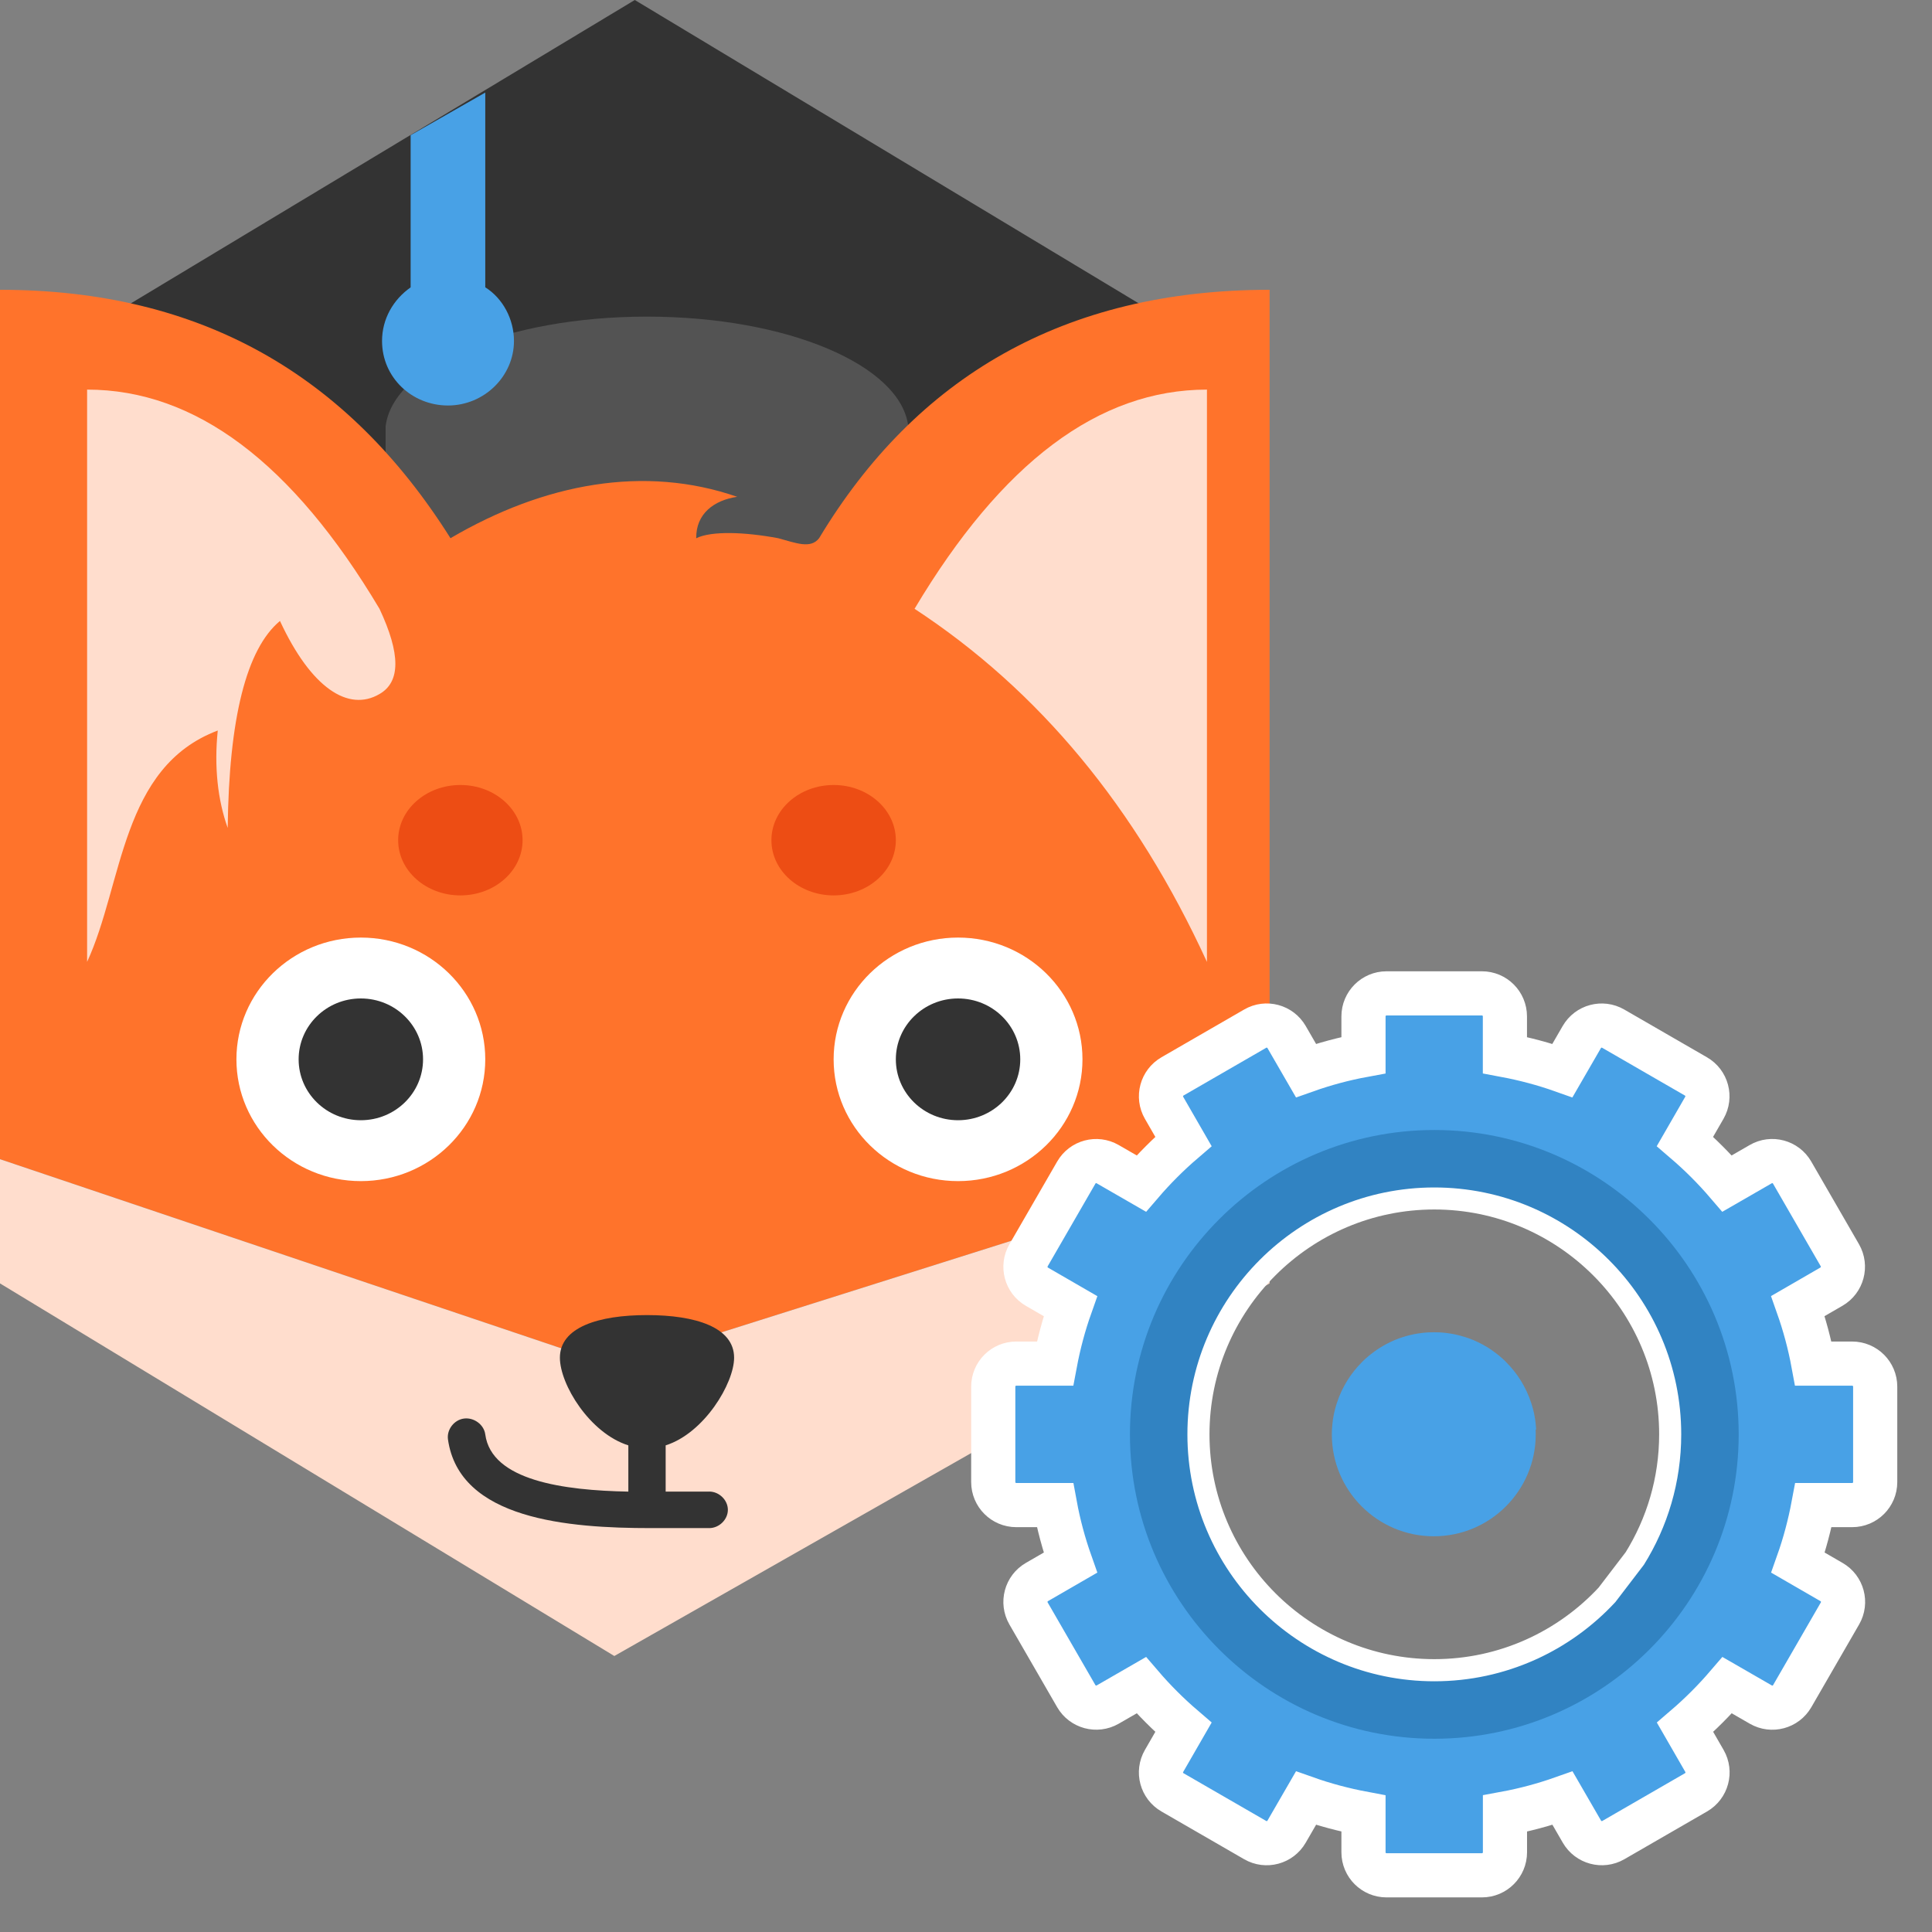 <svg height="35" viewBox="0 0 35 35" width="35" xmlns="http://www.w3.org/2000/svg"><rect x="0" y="0" width="35" height="35" fill="#808080" stroke="none"/><g fill="none"><g><path d="m7.667 10.5c2.176-1.327 4.038-1.664 6.133-1.5-.824.488-1.165.736-1.533.75.664.3 1.277.323 2.3.75-.07-.202.203-.112.767 0 1.093-2.721 3.25-4.294 6.133-4.5l-9.967-6-9.967 6c2.815.206 4.927 1.712 6.133 4.5z" fill="#333"/><path d="m8.092 10.125c1.984-1.125 2.245-1.369 3.958-.883-.451.154.798.31.573.685.518-.066 1.127-.044 1.803.11.27.066.541.154.811.265.361-.684.766-1.279 1.217-1.809v-.772c-.135-1.103-2.186-1.985-4.734-1.985-2.547 0-4.598.882-4.734 1.985v.772c.406.485.766 1.015 1.105 1.632z" fill="#535353"/><path d="m14.839 9.75c-.154.198-.419.087-.742 0-.606-.113-1.204-.135-1.484 0-.007-.445.325-.689.742-.75-1.678-.581-3.491-.249-5.194.75-1.858-2.949-4.512-4.5-8.161-4.5v15.75l11.129 3.75 11.871-3.75v-15.75c-3.737 0-6.413 1.595-8.161 4.5z" fill="#ff732b"/><g fill="#ffddcd"><path d="m0 21 11.129 3.75 11.871-3.75v2.25l-11.871 6.75-11.129-6.75z"/><path d="m1.578 17.426v-10.368c1.961 0 3.719 1.324 5.297 3.971.383.816.383 1.324 0 1.544-.564.331-1.24-.11-1.803-1.324-.609.507-.924 1.765-.947 3.75-.18-.507-.248-1.103-.18-1.765-1.758.662-1.713 2.779-2.367 4.191z"/><path d="m21.865 17.426v-10.368c-1.961 0-3.719 1.324-5.297 3.971 2.254 1.478 4.012 3.596 5.297 6.397z"/></g><ellipse cx="6.537" cy="19.191" fill="#fff" rx="2.254" ry="2.206"/><ellipse cx="17.356" cy="19.191" fill="#fff" rx="2.254" ry="2.206"/><ellipse cx="6.537" cy="19.191" fill="#333" rx="1.127" ry="1.103"/><ellipse cx="17.356" cy="19.191" fill="#333" rx="1.127" ry="1.103"/><ellipse cx="15.102" cy="15.221" fill="#ed4d14" rx="1.127" ry="1"/><ellipse cx="8.34" cy="15.221" fill="#ed4d14" rx="1.127" ry="1"/><path d="m12.848 27.022h-.789v-.838c.699-.221 1.24-1.125 1.24-1.588 0-.551-.699-.772-1.578-.772-.879 0-1.578.221-1.578.772 0 .485.541 1.368 1.24 1.588v.838c-1.172-.022-2.479-.199-2.592-1.037-.023-.176-.203-.309-.383-.287s-.316.199-.293.375c.203 1.456 2.186 1.61 3.674 1.61h1.059c.18 0 .338-.154.338-.331s-.158-.331-.338-.331z" fill="#333"/><path d="m8.791 5.206v-3.529l-1.352.772v2.757c-.316.221-.518.574-.518.971 0 .662.541 1.169 1.195 1.169s1.195-.529 1.195-1.169c0-.397-.203-.772-.518-.971z" fill="#48a1e6"/></g><g transform="translate(18 18)"><path d="m15.552 6.703h-.702c-.066-.358-.16-.706-.279-1.043l.607-.351c.199-.115.267-.37.153-.569l-.865-1.498c-.115-.199-.37-.268-.569-.152l-.609.351c-.234-.273-.489-.528-.763-.763l.351-.609c.115-.199.047-.454-.153-.569l-1.498-.865c-.199-.115-.454-.047-.569.152l-.351.607c-.336-.119-.685-.212-1.042-.279v-.702c0-.23-.186-.417-.416-.417h-1.729c-.23 0-.417.187-.417.417v.702c-.358.066-.706.16-1.042.279l-.351-.607c-.115-.199-.37-.268-.569-.152l-1.498.865c-.199.115-.268.37-.153.569l.351.609c-.273.234-.528.489-.763.763l-.609-.351c-.199-.115-.454-.047-.569.153l-.865 1.498c-.115.199-.047.454.152.569l.607.351c-.119.336-.212.685-.279 1.042h-.702c-.23 0-.417.186-.417.417v1.729c0 .23.187.417.417.417h.702c.066.358.16.706.279 1.043l-.607.351c-.199.115-.267.37-.152.569l.865 1.498c.115.199.37.267.569.153l.609-.351c.234.273.489.528.763.763l-.351.609c-.115.199-.047.454.153.569l1.498.865c.199.115.454.047.569-.153l.351-.607c.336.119.685.212 1.042.279v.702c0 .23.187.417.417.417h1.729c.23 0 .417-.187.417-.417v-.702c.358-.066.706-.16 1.043-.279l.351.607c.115.199.37.268.569.153l1.498-.865c.199-.115.268-.37.153-.569l-.351-.609c.273-.234.528-.489.763-.763l.609.351c.199.115.454.047.569-.153l.865-1.498c.115-.199.047-.454-.153-.569l-.607-.351c.119-.336.212-.685.279-1.043h.702c.23 0 .417-.186.417-.417v-1.729c-0-.23-.187-.417-.417-.417zm-3.771 3.643-.516.675c-.818.883-1.986 1.436-3.281 1.436-2.466 0-4.473-2.006-4.473-4.473 0-2.466 2.006-4.473 4.473-4.473 2.466 0 4.473 2.006 4.473 4.473 0 .866-.248 1.676-.676 2.362z" fill="#48a1e6" stroke="#fff" stroke-width=".8"/><path d="m7.984 13.499c-3.041 0-5.514-2.474-5.514-5.514 0-3.041 2.474-5.514 5.514-5.514 3.041 0 5.514 2.474 5.514 5.514 0 3.041-2.474 5.514-5.514 5.514zm3.797-3.152c.428-.686.676-1.495.676-2.362 0-2.466-2.006-4.473-4.473-4.473-2.466 0-4.473 2.006-4.473 4.473 0 2.466 2.006 4.473 4.473 4.473 1.295 0 2.464-.553 3.281-1.436z" fill="#3183c2"/><path d="m9.829 7.898c-0-.009-.001-.017-.002-.026-.001-.02-.003-.041-.005-.061-.001-.009-.002-.019-.003-.028-.002-.022-.005-.044-.008-.065-.001-.006-.002-.013-.003-.019-.004-.028-.009-.055-.015-.083-.001-.006-.003-.012-.004-.019-.005-.021-.009-.042-.015-.063-.002-.009-.004-.017-.007-.026-.005-.02-.011-.039-.017-.058-.002-.008-.005-.015-.007-.023-.001-.004-.002-.008-.003-.011l-.001-.001c-.092-.284-.251-.538-.458-.743l-0-.001c-.01-.009-.02-.018-.029-.028-.01-.01-.021-.02-.031-.029-.011-.01-.022-.019-.034-.029-.011-.01-.022-.019-.033-.029-.011-.009-.023-.018-.035-.027-.012-.009-.023-.018-.035-.027-.012-.009-.024-.017-.036-.026-.012-.009-.024-.017-.036-.026-.012-.008-.025-.016-.037-.024-.013-.008-.025-.016-.038-.024-.012-.007-.025-.014-.038-.022-.013-.008-.026-.015-.04-.023-.013-.007-.026-.013-.039-.02-.014-.007-.027-.014-.041-.021-.013-.006-.027-.012-.04-.018-.014-.006-.028-.013-.042-.019-.014-.006-.027-.011-.041-.016-.014-.006-.028-.011-.043-.017-.014-.005-.028-.01-.043-.014-.014-.005-.029-.01-.043-.014-.015-.005-.03-.008-.045-.013-.014-.004-.028-.008-.043-.012-.015-.004-.031-.007-.046-.011-.014-.003-.028-.007-.043-.01-.016-.003-.033-.006-.049-.009-.014-.002-.028-.005-.042-.007-.018-.003-.035-.005-.053-.007-.013-.002-.026-.004-.039-.005-.02-.002-.041-.003-.062-.005-.011-.001-.021-.002-.032-.002-.031-.002-.063-.002-.095-.002-.032 0-.063.001-.095.002-.011.001-.021.002-.032.002-.021.001-.041.003-.062.005-.013.001-.026.003-.039.005-.018.002-.036.004-.053.007-.014.002-.028.005-.042.007-.016.003-.033.005-.049.009-.014.003-.028.006-.043.01-.016.004-.031.007-.047.011-.014.004-.029.008-.043.012-.015.004-.03.008-.044.013-.015.004-.029.01-.043.014-.014.005-.028.009-.043.014-.014.005-.028.011-.042.017-.014.005-.028.011-.041.016-.014.006-.028.012-.041.019-.013.006-.027.012-.04.018-.014.007-.027.014-.041.021-.013.007-.026.013-.039.02-.013.007-.026.015-.04.023-.013.007-.025.014-.038.022-.013.008-.025.016-.038.024-.012.008-.025.016-.037.024-.012.008-.024.017-.036.026-.012.009-.024.017-.036.026-.012.009-.023.018-.035.027-.012.009-.023.018-.035.027-.011.009-.022.019-.033.029-.011.01-.023.019-.034.029-.011.01-.021.02-.031.029-.01.009-.02.018-.029.028l-0.0.001c-.207.205-.366.459-.458.743l-.001.001c-.001.004-.002.008-.003.011-.002.008-.005.015-.007.023-.006.019-.011.039-.017.058-.002.009-.005.017-.007.026-.005.021-.01.042-.015.063-.001.006-.003.012-.004.019-.006.027-.01.055-.015.083-.001.006-.002.013-.003.019-.003.022-.006.043-.008.065-.001.009-.002.018-.003.028-.002.02-.003.041-.005.061-.001.009-.001.017-.002.026-.001.029-.002.057-.002.086 0 1.02.827 1.847 1.847 1.847 1.02 0 1.847-.827 1.847-1.847-0-.029-.001-.058-.002-.086z" fill="#48a1e6"/></g></g></svg>